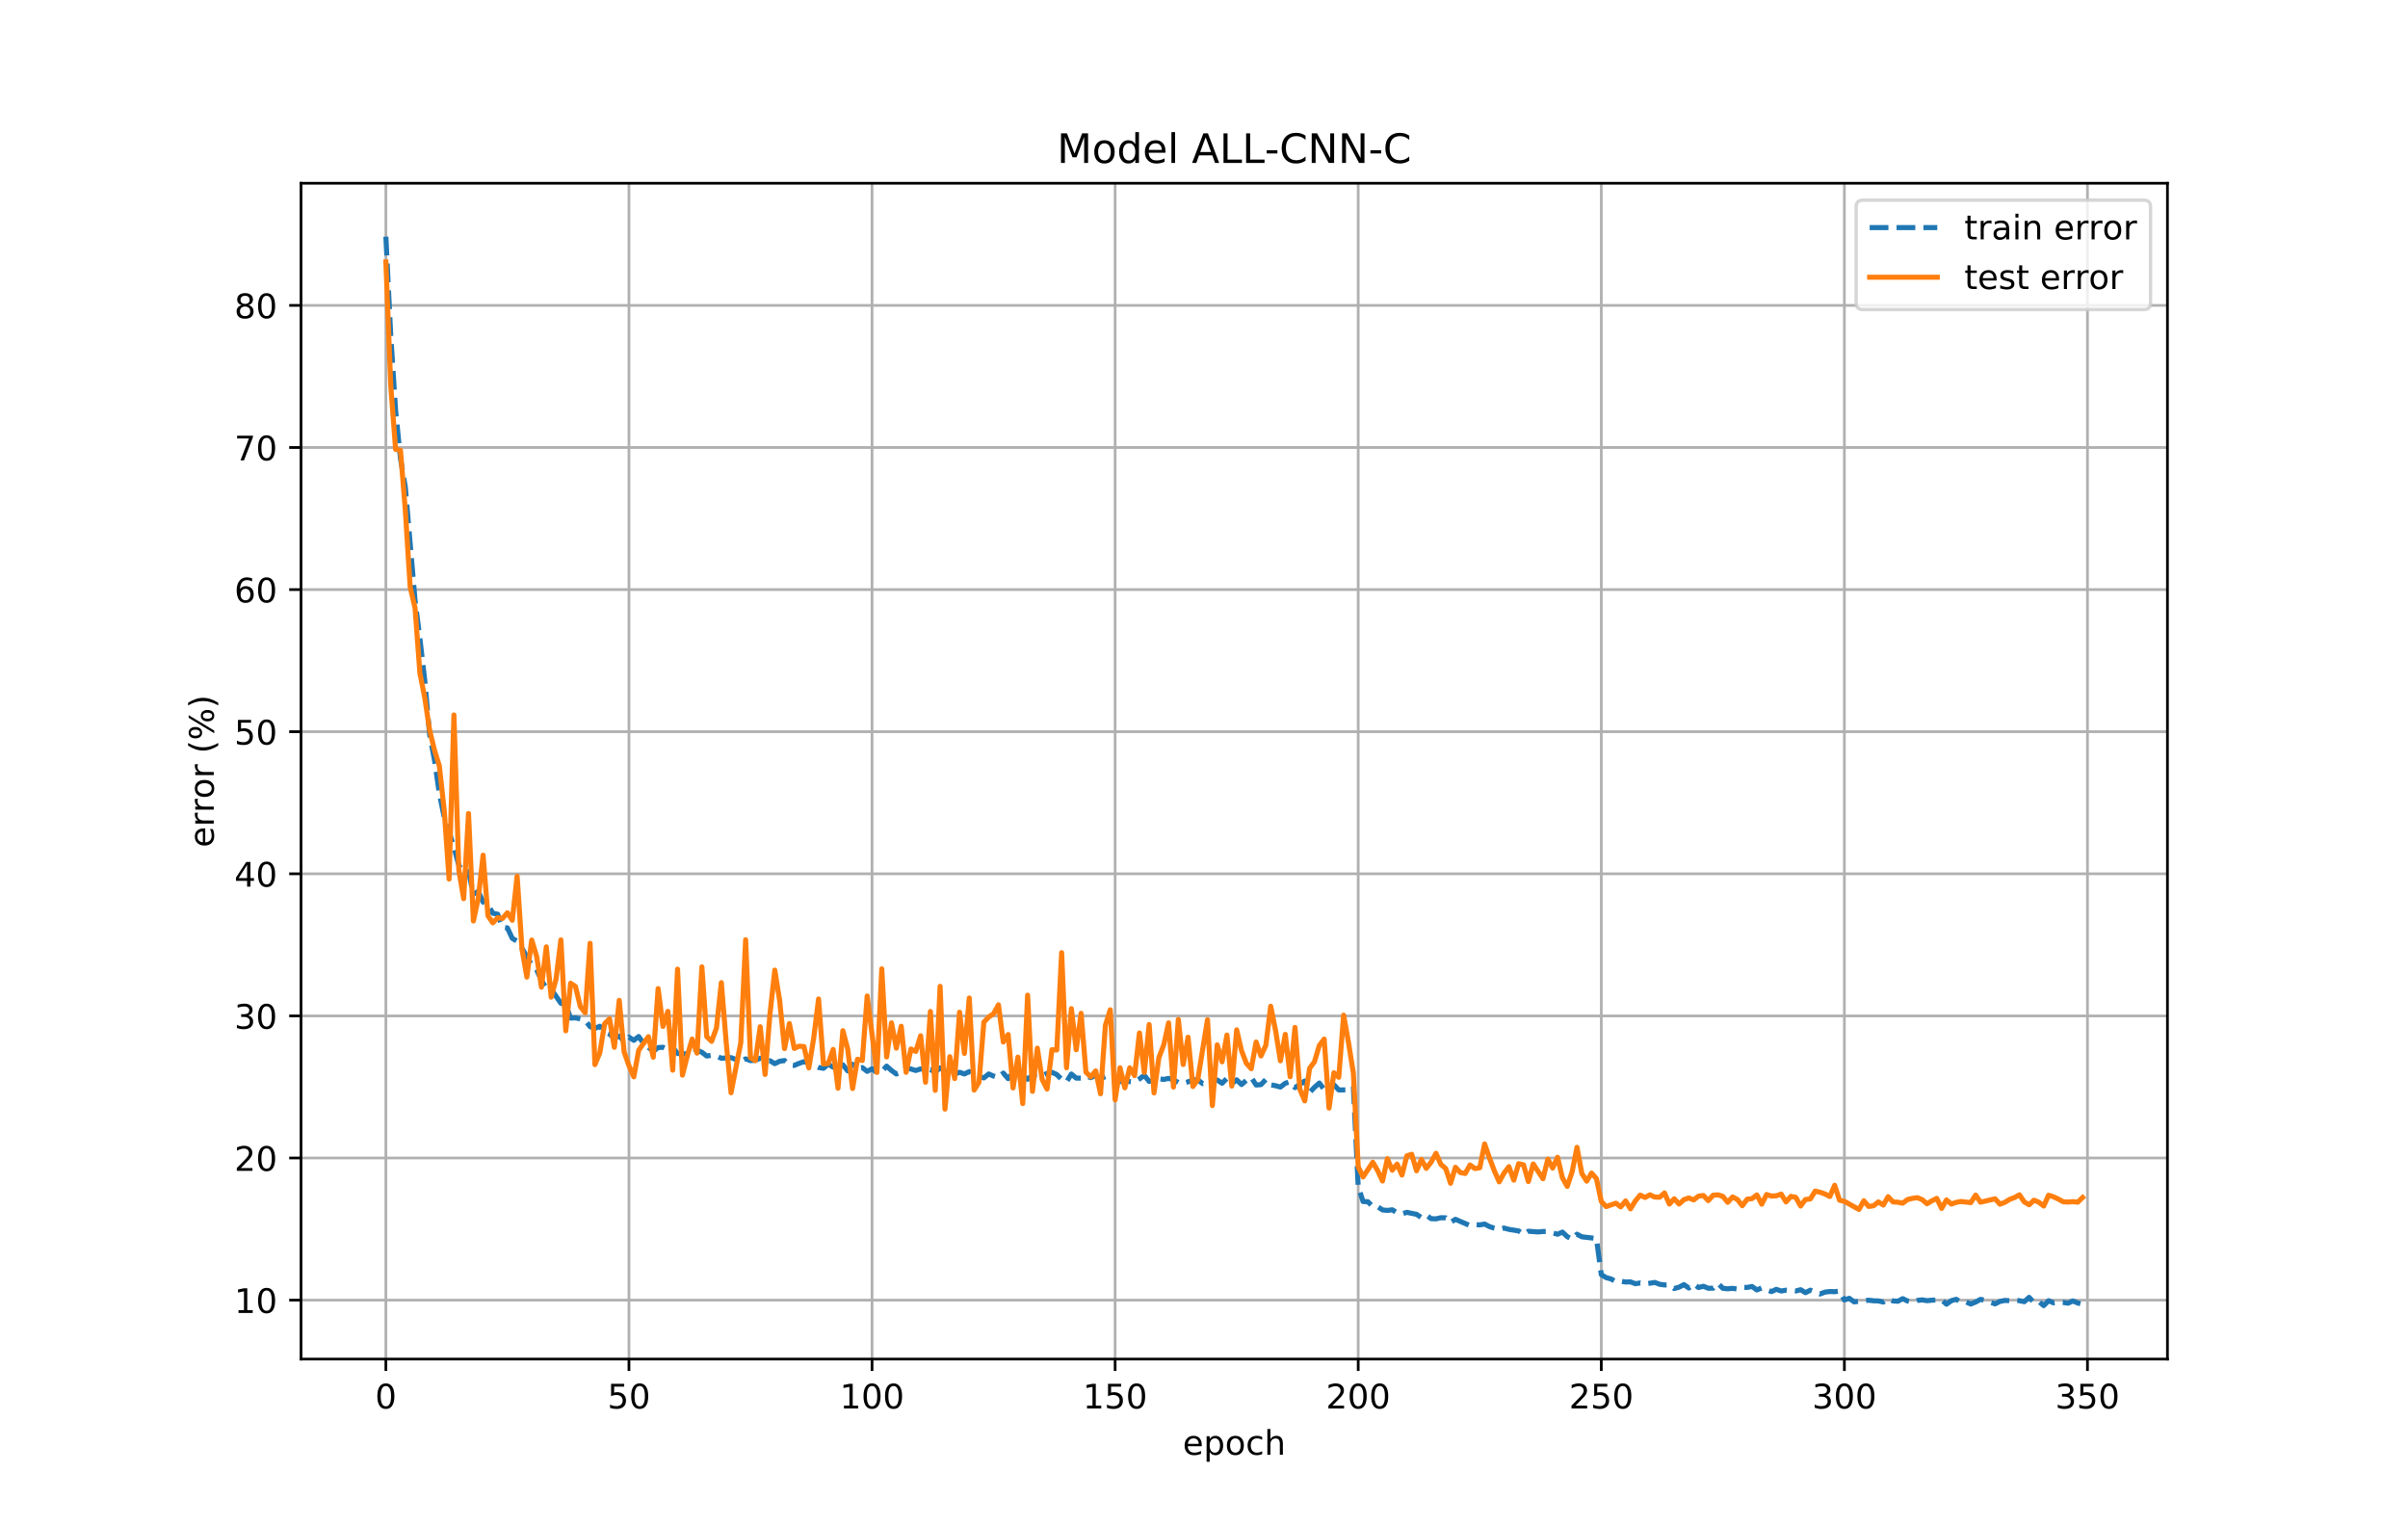 <?xml version="1.0" encoding="utf-8" standalone="no"?>
<!DOCTYPE svg PUBLIC "-//W3C//DTD SVG 1.1//EN"
  "http://www.w3.org/Graphics/SVG/1.1/DTD/svg11.dtd">
<!-- Created with matplotlib (http://matplotlib.org/) -->
<svg height="451pt" version="1.1" viewBox="0 0 712 451" width="712pt" xmlns="http://www.w3.org/2000/svg" xmlns:xlink="http://www.w3.org/1999/xlink">
 <defs>
  <style type="text/css">
*{stroke-linecap:butt;stroke-linejoin:round;}
  </style>
 </defs>
 <g id="figure_1">
  <g id="patch_1">
   <path d="M 0 451.44 
L 712.08 451.44 
L 712.08 0 
L 0 0 
z
" style="fill:#ffffff;"/>
  </g>
  <g id="axes_1">
   <g id="patch_2">
    <path d="M 89.01 401.782 
L 640.872 401.782 
L 640.872 54.173 
L 89.01 54.173 
z
" style="fill:#ffffff;"/>
   </g>
   <g id="matplotlib.axis_1">
    <g id="xtick_1">
     <g id="line2d_1">
      <path clip-path="url(#p01d6367920)" d="M 114.095 401.782 
L 114.095 54.173 
" style="fill:none;stroke:#b0b0b0;stroke-linecap:square;stroke-width:0.8;"/>
     </g>
     <g id="line2d_2">
      <defs>
       <path d="M 0 0 
L 0 3.5 
" id="m7ecb00df71" style="stroke:#000000;stroke-width:0.8;"/>
      </defs>
      <g>
       <use style="stroke:#000000;stroke-width:0.8;" x="114.095" xlink:href="#m7ecb00df71" y="401.782"/>
      </g>
     </g>
     <g id="text_1">
      <!-- 0 -->
      <defs>
       <path d="M 31.781 66.406 
Q 24.172 66.406 20.328 58.906 
Q 16.5 51.422 16.5 36.375 
Q 16.5 21.391 20.328 13.891 
Q 24.172 6.391 31.781 6.391 
Q 39.453 6.391 43.281 13.891 
Q 47.125 21.391 47.125 36.375 
Q 47.125 51.422 43.281 58.906 
Q 39.453 66.406 31.781 66.406 
z
M 31.781 74.219 
Q 44.047 74.219 50.516 64.516 
Q 56.984 54.828 56.984 36.375 
Q 56.984 17.969 50.516 8.266 
Q 44.047 -1.422 31.781 -1.422 
Q 19.531 -1.422 13.062 8.266 
Q 6.594 17.969 6.594 36.375 
Q 6.594 54.828 13.062 64.516 
Q 19.531 74.219 31.781 74.219 
z
" id="DejaVuSans-30"/>
      </defs>
      <g transform="translate(110.913 416.38)scale(0.1 -0.1)">
       <use xlink:href="#DejaVuSans-30"/>
      </g>
     </g>
    </g>
    <g id="xtick_2">
     <g id="line2d_3">
      <path clip-path="url(#p01d6367920)" d="M 185.97 401.782 
L 185.97 54.173 
" style="fill:none;stroke:#b0b0b0;stroke-linecap:square;stroke-width:0.8;"/>
     </g>
     <g id="line2d_4">
      <g>
       <use style="stroke:#000000;stroke-width:0.8;" x="185.97" xlink:href="#m7ecb00df71" y="401.782"/>
      </g>
     </g>
     <g id="text_2">
      <!-- 50 -->
      <defs>
       <path d="M 10.797 72.906 
L 49.516 72.906 
L 49.516 64.594 
L 19.828 64.594 
L 19.828 46.734 
Q 21.969 47.469 24.109 47.828 
Q 26.266 48.188 28.422 48.188 
Q 40.625 48.188 47.75 41.5 
Q 54.891 34.812 54.891 23.391 
Q 54.891 11.625 47.562 5.094 
Q 40.234 -1.422 26.906 -1.422 
Q 22.312 -1.422 17.547 -0.641 
Q 12.797 0.141 7.719 1.703 
L 7.719 11.625 
Q 12.109 9.234 16.797 8.062 
Q 21.484 6.891 26.703 6.891 
Q 35.156 6.891 40.078 11.328 
Q 45.016 15.766 45.016 23.391 
Q 45.016 31 40.078 35.438 
Q 35.156 39.891 26.703 39.891 
Q 22.75 39.891 18.812 39.016 
Q 14.891 38.141 10.797 36.281 
z
" id="DejaVuSans-35"/>
      </defs>
      <g transform="translate(179.608 416.38)scale(0.1 -0.1)">
       <use xlink:href="#DejaVuSans-35"/>
       <use x="63.623" xlink:href="#DejaVuSans-30"/>
      </g>
     </g>
    </g>
    <g id="xtick_3">
     <g id="line2d_5">
      <path clip-path="url(#p01d6367920)" d="M 257.846 401.782 
L 257.846 54.173 
" style="fill:none;stroke:#b0b0b0;stroke-linecap:square;stroke-width:0.8;"/>
     </g>
     <g id="line2d_6">
      <g>
       <use style="stroke:#000000;stroke-width:0.8;" x="257.846" xlink:href="#m7ecb00df71" y="401.782"/>
      </g>
     </g>
     <g id="text_3">
      <!-- 100 -->
      <defs>
       <path d="M 12.406 8.297 
L 28.516 8.297 
L 28.516 63.922 
L 10.984 60.406 
L 10.984 69.391 
L 28.422 72.906 
L 38.281 72.906 
L 38.281 8.297 
L 54.391 8.297 
L 54.391 0 
L 12.406 0 
z
" id="DejaVuSans-31"/>
      </defs>
      <g transform="translate(248.302 416.38)scale(0.1 -0.1)">
       <use xlink:href="#DejaVuSans-31"/>
       <use x="63.623" xlink:href="#DejaVuSans-30"/>
       <use x="127.246" xlink:href="#DejaVuSans-30"/>
      </g>
     </g>
    </g>
    <g id="xtick_4">
     <g id="line2d_7">
      <path clip-path="url(#p01d6367920)" d="M 329.722 401.782 
L 329.722 54.173 
" style="fill:none;stroke:#b0b0b0;stroke-linecap:square;stroke-width:0.8;"/>
     </g>
     <g id="line2d_8">
      <g>
       <use style="stroke:#000000;stroke-width:0.8;" x="329.722" xlink:href="#m7ecb00df71" y="401.782"/>
      </g>
     </g>
     <g id="text_4">
      <!-- 150 -->
      <g transform="translate(320.178 416.38)scale(0.1 -0.1)">
       <use xlink:href="#DejaVuSans-31"/>
       <use x="63.623" xlink:href="#DejaVuSans-35"/>
       <use x="127.246" xlink:href="#DejaVuSans-30"/>
      </g>
     </g>
    </g>
    <g id="xtick_5">
     <g id="line2d_9">
      <path clip-path="url(#p01d6367920)" d="M 401.598 401.782 
L 401.598 54.173 
" style="fill:none;stroke:#b0b0b0;stroke-linecap:square;stroke-width:0.8;"/>
     </g>
     <g id="line2d_10">
      <g>
       <use style="stroke:#000000;stroke-width:0.8;" x="401.598" xlink:href="#m7ecb00df71" y="401.782"/>
      </g>
     </g>
     <g id="text_5">
      <!-- 200 -->
      <defs>
       <path d="M 19.188 8.297 
L 53.609 8.297 
L 53.609 0 
L 7.328 0 
L 7.328 8.297 
Q 12.938 14.109 22.625 23.891 
Q 32.328 33.688 34.812 36.531 
Q 39.547 41.844 41.422 45.531 
Q 43.312 49.219 43.312 52.781 
Q 43.312 58.594 39.234 62.25 
Q 35.156 65.922 28.609 65.922 
Q 23.969 65.922 18.812 64.312 
Q 13.672 62.703 7.812 59.422 
L 7.812 69.391 
Q 13.766 71.781 18.938 73 
Q 24.125 74.219 28.422 74.219 
Q 39.75 74.219 46.484 68.547 
Q 53.219 62.891 53.219 53.422 
Q 53.219 48.922 51.531 44.891 
Q 49.859 40.875 45.406 35.406 
Q 44.188 33.984 37.641 27.219 
Q 31.109 20.453 19.188 8.297 
z
" id="DejaVuSans-32"/>
      </defs>
      <g transform="translate(392.054 416.38)scale(0.1 -0.1)">
       <use xlink:href="#DejaVuSans-32"/>
       <use x="63.623" xlink:href="#DejaVuSans-30"/>
       <use x="127.246" xlink:href="#DejaVuSans-30"/>
      </g>
     </g>
    </g>
    <g id="xtick_6">
     <g id="line2d_11">
      <path clip-path="url(#p01d6367920)" d="M 473.473 401.782 
L 473.473 54.173 
" style="fill:none;stroke:#b0b0b0;stroke-linecap:square;stroke-width:0.8;"/>
     </g>
     <g id="line2d_12">
      <g>
       <use style="stroke:#000000;stroke-width:0.8;" x="473.473" xlink:href="#m7ecb00df71" y="401.782"/>
      </g>
     </g>
     <g id="text_6">
      <!-- 250 -->
      <g transform="translate(463.93 416.38)scale(0.1 -0.1)">
       <use xlink:href="#DejaVuSans-32"/>
       <use x="63.623" xlink:href="#DejaVuSans-35"/>
       <use x="127.246" xlink:href="#DejaVuSans-30"/>
      </g>
     </g>
    </g>
    <g id="xtick_7">
     <g id="line2d_13">
      <path clip-path="url(#p01d6367920)" d="M 545.349 401.782 
L 545.349 54.173 
" style="fill:none;stroke:#b0b0b0;stroke-linecap:square;stroke-width:0.8;"/>
     </g>
     <g id="line2d_14">
      <g>
       <use style="stroke:#000000;stroke-width:0.8;" x="545.349" xlink:href="#m7ecb00df71" y="401.782"/>
      </g>
     </g>
     <g id="text_7">
      <!-- 300 -->
      <defs>
       <path d="M 40.578 39.312 
Q 47.656 37.797 51.625 33 
Q 55.609 28.219 55.609 21.188 
Q 55.609 10.406 48.188 4.484 
Q 40.766 -1.422 27.094 -1.422 
Q 22.516 -1.422 17.656 -0.516 
Q 12.797 0.391 7.625 2.203 
L 7.625 11.719 
Q 11.719 9.328 16.594 8.109 
Q 21.484 6.891 26.812 6.891 
Q 36.078 6.891 40.938 10.547 
Q 45.797 14.203 45.797 21.188 
Q 45.797 27.641 41.281 31.266 
Q 36.766 34.906 28.719 34.906 
L 20.219 34.906 
L 20.219 43.016 
L 29.109 43.016 
Q 36.375 43.016 40.234 45.922 
Q 44.094 48.828 44.094 54.297 
Q 44.094 59.906 40.109 62.906 
Q 36.141 65.922 28.719 65.922 
Q 24.656 65.922 20.016 65.031 
Q 15.375 64.156 9.812 62.312 
L 9.812 71.094 
Q 15.438 72.656 20.344 73.438 
Q 25.25 74.219 29.594 74.219 
Q 40.828 74.219 47.359 69.109 
Q 53.906 64.016 53.906 55.328 
Q 53.906 49.266 50.438 45.094 
Q 46.969 40.922 40.578 39.312 
z
" id="DejaVuSans-33"/>
      </defs>
      <g transform="translate(535.805 416.38)scale(0.1 -0.1)">
       <use xlink:href="#DejaVuSans-33"/>
       <use x="63.623" xlink:href="#DejaVuSans-30"/>
       <use x="127.246" xlink:href="#DejaVuSans-30"/>
      </g>
     </g>
    </g>
    <g id="xtick_8">
     <g id="line2d_15">
      <path clip-path="url(#p01d6367920)" d="M 617.225 401.782 
L 617.225 54.173 
" style="fill:none;stroke:#b0b0b0;stroke-linecap:square;stroke-width:0.8;"/>
     </g>
     <g id="line2d_16">
      <g>
       <use style="stroke:#000000;stroke-width:0.8;" x="617.225" xlink:href="#m7ecb00df71" y="401.782"/>
      </g>
     </g>
     <g id="text_8">
      <!-- 350 -->
      <g transform="translate(607.681 416.38)scale(0.1 -0.1)">
       <use xlink:href="#DejaVuSans-33"/>
       <use x="63.623" xlink:href="#DejaVuSans-35"/>
       <use x="127.246" xlink:href="#DejaVuSans-30"/>
      </g>
     </g>
    </g>
    <g id="text_9">
     <!-- epoch -->
     <defs>
      <path d="M 56.203 29.594 
L 56.203 25.203 
L 14.891 25.203 
Q 15.484 15.922 20.484 11.062 
Q 25.484 6.203 34.422 6.203 
Q 39.594 6.203 44.453 7.469 
Q 49.312 8.734 54.109 11.281 
L 54.109 2.781 
Q 49.266 0.734 44.188 -0.344 
Q 39.109 -1.422 33.891 -1.422 
Q 20.797 -1.422 13.156 6.188 
Q 5.516 13.812 5.516 26.812 
Q 5.516 40.234 12.766 48.109 
Q 20.016 56 32.328 56 
Q 43.359 56 49.781 48.891 
Q 56.203 41.797 56.203 29.594 
z
M 47.219 32.234 
Q 47.125 39.594 43.094 43.984 
Q 39.062 48.391 32.422 48.391 
Q 24.906 48.391 20.391 44.141 
Q 15.875 39.891 15.188 32.172 
z
" id="DejaVuSans-65"/>
      <path d="M 18.109 8.203 
L 18.109 -20.797 
L 9.078 -20.797 
L 9.078 54.688 
L 18.109 54.688 
L 18.109 46.391 
Q 20.953 51.266 25.266 53.625 
Q 29.594 56 35.594 56 
Q 45.562 56 51.781 48.094 
Q 58.016 40.188 58.016 27.297 
Q 58.016 14.406 51.781 6.484 
Q 45.562 -1.422 35.594 -1.422 
Q 29.594 -1.422 25.266 0.953 
Q 20.953 3.328 18.109 8.203 
z
M 48.688 27.297 
Q 48.688 37.203 44.609 42.844 
Q 40.531 48.484 33.406 48.484 
Q 26.266 48.484 22.188 42.844 
Q 18.109 37.203 18.109 27.297 
Q 18.109 17.391 22.188 11.75 
Q 26.266 6.109 33.406 6.109 
Q 40.531 6.109 44.609 11.75 
Q 48.688 17.391 48.688 27.297 
z
" id="DejaVuSans-70"/>
      <path d="M 30.609 48.391 
Q 23.391 48.391 19.188 42.75 
Q 14.984 37.109 14.984 27.297 
Q 14.984 17.484 19.156 11.844 
Q 23.344 6.203 30.609 6.203 
Q 37.797 6.203 41.984 11.859 
Q 46.188 17.531 46.188 27.297 
Q 46.188 37.016 41.984 42.703 
Q 37.797 48.391 30.609 48.391 
z
M 30.609 56 
Q 42.328 56 49.016 48.375 
Q 55.719 40.766 55.719 27.297 
Q 55.719 13.875 49.016 6.219 
Q 42.328 -1.422 30.609 -1.422 
Q 18.844 -1.422 12.172 6.219 
Q 5.516 13.875 5.516 27.297 
Q 5.516 40.766 12.172 48.375 
Q 18.844 56 30.609 56 
z
" id="DejaVuSans-6f"/>
      <path d="M 48.781 52.594 
L 48.781 44.188 
Q 44.969 46.297 41.141 47.344 
Q 37.312 48.391 33.406 48.391 
Q 24.656 48.391 19.812 42.844 
Q 14.984 37.312 14.984 27.297 
Q 14.984 17.281 19.812 11.734 
Q 24.656 6.203 33.406 6.203 
Q 37.312 6.203 41.141 7.25 
Q 44.969 8.297 48.781 10.406 
L 48.781 2.094 
Q 45.016 0.344 40.984 -0.531 
Q 36.969 -1.422 32.422 -1.422 
Q 20.062 -1.422 12.781 6.344 
Q 5.516 14.109 5.516 27.297 
Q 5.516 40.672 12.859 48.328 
Q 20.219 56 33.016 56 
Q 37.156 56 41.109 55.141 
Q 45.062 54.297 48.781 52.594 
z
" id="DejaVuSans-63"/>
      <path d="M 54.891 33.016 
L 54.891 0 
L 45.906 0 
L 45.906 32.719 
Q 45.906 40.484 42.875 44.328 
Q 39.844 48.188 33.797 48.188 
Q 26.516 48.188 22.312 43.547 
Q 18.109 38.922 18.109 30.906 
L 18.109 0 
L 9.078 0 
L 9.078 75.984 
L 18.109 75.984 
L 18.109 46.188 
Q 21.344 51.125 25.703 53.562 
Q 30.078 56 35.797 56 
Q 45.219 56 50.047 50.172 
Q 54.891 44.344 54.891 33.016 
z
" id="DejaVuSans-68"/>
     </defs>
     <g transform="translate(349.713 430.058)scale(0.1 -0.1)">
      <use xlink:href="#DejaVuSans-65"/>
      <use x="61.523" xlink:href="#DejaVuSans-70"/>
      <use x="125" xlink:href="#DejaVuSans-6f"/>
      <use x="186.182" xlink:href="#DejaVuSans-63"/>
      <use x="241.162" xlink:href="#DejaVuSans-68"/>
     </g>
    </g>
   </g>
   <g id="matplotlib.axis_2">
    <g id="ytick_1">
     <g id="line2d_17">
      <path clip-path="url(#p01d6367920)" d="M 89.01 384.343 
L 640.872 384.343 
" style="fill:none;stroke:#b0b0b0;stroke-linecap:square;stroke-width:0.8;"/>
     </g>
     <g id="line2d_18">
      <defs>
       <path d="M 0 0 
L -3.5 0 
" id="m8a007de05a" style="stroke:#000000;stroke-width:0.8;"/>
      </defs>
      <g>
       <use style="stroke:#000000;stroke-width:0.8;" x="89.01" xlink:href="#m8a007de05a" y="384.343"/>
      </g>
     </g>
     <g id="text_10">
      <!-- 10 -->
      <g transform="translate(69.285 388.142)scale(0.1 -0.1)">
       <use xlink:href="#DejaVuSans-31"/>
       <use x="63.623" xlink:href="#DejaVuSans-30"/>
      </g>
     </g>
    </g>
    <g id="ytick_2">
     <g id="line2d_19">
      <path clip-path="url(#p01d6367920)" d="M 89.01 342.334 
L 640.872 342.334 
" style="fill:none;stroke:#b0b0b0;stroke-linecap:square;stroke-width:0.8;"/>
     </g>
     <g id="line2d_20">
      <g>
       <use style="stroke:#000000;stroke-width:0.8;" x="89.01" xlink:href="#m8a007de05a" y="342.334"/>
      </g>
     </g>
     <g id="text_11">
      <!-- 20 -->
      <g transform="translate(69.285 346.133)scale(0.1 -0.1)">
       <use xlink:href="#DejaVuSans-32"/>
       <use x="63.623" xlink:href="#DejaVuSans-30"/>
      </g>
     </g>
    </g>
    <g id="ytick_3">
     <g id="line2d_21">
      <path clip-path="url(#p01d6367920)" d="M 89.01 300.325 
L 640.872 300.325 
" style="fill:none;stroke:#b0b0b0;stroke-linecap:square;stroke-width:0.8;"/>
     </g>
     <g id="line2d_22">
      <g>
       <use style="stroke:#000000;stroke-width:0.8;" x="89.01" xlink:href="#m8a007de05a" y="300.325"/>
      </g>
     </g>
     <g id="text_12">
      <!-- 30 -->
      <g transform="translate(69.285 304.124)scale(0.1 -0.1)">
       <use xlink:href="#DejaVuSans-33"/>
       <use x="63.623" xlink:href="#DejaVuSans-30"/>
      </g>
     </g>
    </g>
    <g id="ytick_4">
     <g id="line2d_23">
      <path clip-path="url(#p01d6367920)" d="M 89.01 258.316 
L 640.872 258.316 
" style="fill:none;stroke:#b0b0b0;stroke-linecap:square;stroke-width:0.8;"/>
     </g>
     <g id="line2d_24">
      <g>
       <use style="stroke:#000000;stroke-width:0.8;" x="89.01" xlink:href="#m8a007de05a" y="258.316"/>
      </g>
     </g>
     <g id="text_13">
      <!-- 40 -->
      <defs>
       <path d="M 37.797 64.312 
L 12.891 25.391 
L 37.797 25.391 
z
M 35.203 72.906 
L 47.609 72.906 
L 47.609 25.391 
L 58.016 25.391 
L 58.016 17.188 
L 47.609 17.188 
L 47.609 0 
L 37.797 0 
L 37.797 17.188 
L 4.891 17.188 
L 4.891 26.703 
z
" id="DejaVuSans-34"/>
      </defs>
      <g transform="translate(69.285 262.115)scale(0.1 -0.1)">
       <use xlink:href="#DejaVuSans-34"/>
       <use x="63.623" xlink:href="#DejaVuSans-30"/>
      </g>
     </g>
    </g>
    <g id="ytick_5">
     <g id="line2d_25">
      <path clip-path="url(#p01d6367920)" d="M 89.01 216.307 
L 640.872 216.307 
" style="fill:none;stroke:#b0b0b0;stroke-linecap:square;stroke-width:0.8;"/>
     </g>
     <g id="line2d_26">
      <g>
       <use style="stroke:#000000;stroke-width:0.8;" x="89.01" xlink:href="#m8a007de05a" y="216.307"/>
      </g>
     </g>
     <g id="text_14">
      <!-- 50 -->
      <g transform="translate(69.285 220.106)scale(0.1 -0.1)">
       <use xlink:href="#DejaVuSans-35"/>
       <use x="63.623" xlink:href="#DejaVuSans-30"/>
      </g>
     </g>
    </g>
    <g id="ytick_6">
     <g id="line2d_27">
      <path clip-path="url(#p01d6367920)" d="M 89.01 174.298 
L 640.872 174.298 
" style="fill:none;stroke:#b0b0b0;stroke-linecap:square;stroke-width:0.8;"/>
     </g>
     <g id="line2d_28">
      <g>
       <use style="stroke:#000000;stroke-width:0.8;" x="89.01" xlink:href="#m8a007de05a" y="174.298"/>
      </g>
     </g>
     <g id="text_15">
      <!-- 60 -->
      <defs>
       <path d="M 33.016 40.375 
Q 26.375 40.375 22.484 35.828 
Q 18.609 31.297 18.609 23.391 
Q 18.609 15.531 22.484 10.953 
Q 26.375 6.391 33.016 6.391 
Q 39.656 6.391 43.531 10.953 
Q 47.406 15.531 47.406 23.391 
Q 47.406 31.297 43.531 35.828 
Q 39.656 40.375 33.016 40.375 
z
M 52.594 71.297 
L 52.594 62.312 
Q 48.875 64.062 45.094 64.984 
Q 41.312 65.922 37.594 65.922 
Q 27.828 65.922 22.672 59.328 
Q 17.531 52.734 16.797 39.406 
Q 19.672 43.656 24.016 45.922 
Q 28.375 48.188 33.594 48.188 
Q 44.578 48.188 50.953 41.516 
Q 57.328 34.859 57.328 23.391 
Q 57.328 12.156 50.688 5.359 
Q 44.047 -1.422 33.016 -1.422 
Q 20.359 -1.422 13.672 8.266 
Q 6.984 17.969 6.984 36.375 
Q 6.984 53.656 15.188 63.938 
Q 23.391 74.219 37.203 74.219 
Q 40.922 74.219 44.703 73.484 
Q 48.484 72.75 52.594 71.297 
z
" id="DejaVuSans-36"/>
      </defs>
      <g transform="translate(69.285 178.097)scale(0.1 -0.1)">
       <use xlink:href="#DejaVuSans-36"/>
       <use x="63.623" xlink:href="#DejaVuSans-30"/>
      </g>
     </g>
    </g>
    <g id="ytick_7">
     <g id="line2d_29">
      <path clip-path="url(#p01d6367920)" d="M 89.01 132.289 
L 640.872 132.289 
" style="fill:none;stroke:#b0b0b0;stroke-linecap:square;stroke-width:0.8;"/>
     </g>
     <g id="line2d_30">
      <g>
       <use style="stroke:#000000;stroke-width:0.8;" x="89.01" xlink:href="#m8a007de05a" y="132.289"/>
      </g>
     </g>
     <g id="text_16">
      <!-- 70 -->
      <defs>
       <path d="M 8.203 72.906 
L 55.078 72.906 
L 55.078 68.703 
L 28.609 0 
L 18.312 0 
L 43.219 64.594 
L 8.203 64.594 
z
" id="DejaVuSans-37"/>
      </defs>
      <g transform="translate(69.285 136.088)scale(0.1 -0.1)">
       <use xlink:href="#DejaVuSans-37"/>
       <use x="63.623" xlink:href="#DejaVuSans-30"/>
      </g>
     </g>
    </g>
    <g id="ytick_8">
     <g id="line2d_31">
      <path clip-path="url(#p01d6367920)" d="M 89.01 90.28 
L 640.872 90.28 
" style="fill:none;stroke:#b0b0b0;stroke-linecap:square;stroke-width:0.8;"/>
     </g>
     <g id="line2d_32">
      <g>
       <use style="stroke:#000000;stroke-width:0.8;" x="89.01" xlink:href="#m8a007de05a" y="90.28"/>
      </g>
     </g>
     <g id="text_17">
      <!-- 80 -->
      <defs>
       <path d="M 31.781 34.625 
Q 24.75 34.625 20.719 30.859 
Q 16.703 27.094 16.703 20.516 
Q 16.703 13.922 20.719 10.156 
Q 24.75 6.391 31.781 6.391 
Q 38.812 6.391 42.859 10.172 
Q 46.922 13.969 46.922 20.516 
Q 46.922 27.094 42.891 30.859 
Q 38.875 34.625 31.781 34.625 
z
M 21.922 38.812 
Q 15.578 40.375 12.031 44.719 
Q 8.5 49.078 8.5 55.328 
Q 8.5 64.062 14.719 69.141 
Q 20.953 74.219 31.781 74.219 
Q 42.672 74.219 48.875 69.141 
Q 55.078 64.062 55.078 55.328 
Q 55.078 49.078 51.531 44.719 
Q 48 40.375 41.703 38.812 
Q 48.828 37.156 52.797 32.312 
Q 56.781 27.484 56.781 20.516 
Q 56.781 9.906 50.312 4.234 
Q 43.844 -1.422 31.781 -1.422 
Q 19.734 -1.422 13.25 4.234 
Q 6.781 9.906 6.781 20.516 
Q 6.781 27.484 10.781 32.312 
Q 14.797 37.156 21.922 38.812 
z
M 18.312 54.391 
Q 18.312 48.734 21.844 45.562 
Q 25.391 42.391 31.781 42.391 
Q 38.141 42.391 41.719 45.562 
Q 45.312 48.734 45.312 54.391 
Q 45.312 60.062 41.719 63.234 
Q 38.141 66.406 31.781 66.406 
Q 25.391 66.406 21.844 63.234 
Q 18.312 60.062 18.312 54.391 
z
" id="DejaVuSans-38"/>
      </defs>
      <g transform="translate(69.285 94.08)scale(0.1 -0.1)">
       <use xlink:href="#DejaVuSans-38"/>
       <use x="63.623" xlink:href="#DejaVuSans-30"/>
      </g>
     </g>
    </g>
    <g id="text_18">
     <!-- error (%) -->
     <defs>
      <path d="M 41.109 46.297 
Q 39.594 47.172 37.812 47.578 
Q 36.031 48 33.891 48 
Q 26.266 48 22.188 43.047 
Q 18.109 38.094 18.109 28.812 
L 18.109 0 
L 9.078 0 
L 9.078 54.688 
L 18.109 54.688 
L 18.109 46.188 
Q 20.953 51.172 25.484 53.578 
Q 30.031 56 36.531 56 
Q 37.453 56 38.578 55.875 
Q 39.703 55.766 41.062 55.516 
z
" id="DejaVuSans-72"/>
      <path id="DejaVuSans-20"/>
      <path d="M 31 75.875 
Q 24.469 64.656 21.281 53.656 
Q 18.109 42.672 18.109 31.391 
Q 18.109 20.125 21.312 9.062 
Q 24.516 -2 31 -13.188 
L 23.188 -13.188 
Q 15.875 -1.703 12.234 9.375 
Q 8.594 20.453 8.594 31.391 
Q 8.594 42.281 12.203 53.312 
Q 15.828 64.359 23.188 75.875 
z
" id="DejaVuSans-28"/>
      <path d="M 72.703 32.078 
Q 68.453 32.078 66.031 28.469 
Q 63.625 24.859 63.625 18.406 
Q 63.625 12.062 66.031 8.422 
Q 68.453 4.781 72.703 4.781 
Q 76.859 4.781 79.266 8.422 
Q 81.688 12.062 81.688 18.406 
Q 81.688 24.812 79.266 28.438 
Q 76.859 32.078 72.703 32.078 
z
M 72.703 38.281 
Q 80.422 38.281 84.953 32.906 
Q 89.5 27.547 89.5 18.406 
Q 89.5 9.281 84.938 3.922 
Q 80.375 -1.422 72.703 -1.422 
Q 64.891 -1.422 60.344 3.922 
Q 55.812 9.281 55.812 18.406 
Q 55.812 27.594 60.375 32.938 
Q 64.938 38.281 72.703 38.281 
z
M 22.312 68.016 
Q 18.109 68.016 15.688 64.375 
Q 13.281 60.75 13.281 54.391 
Q 13.281 47.953 15.672 44.328 
Q 18.062 40.719 22.312 40.719 
Q 26.562 40.719 28.969 44.328 
Q 31.391 47.953 31.391 54.391 
Q 31.391 60.688 28.953 64.344 
Q 26.516 68.016 22.312 68.016 
z
M 66.406 74.219 
L 74.219 74.219 
L 28.609 -1.422 
L 20.797 -1.422 
z
M 22.312 74.219 
Q 30.031 74.219 34.609 68.875 
Q 39.203 63.531 39.203 54.391 
Q 39.203 45.172 34.641 39.844 
Q 30.078 34.516 22.312 34.516 
Q 14.547 34.516 10.031 39.859 
Q 5.516 45.219 5.516 54.391 
Q 5.516 63.484 10.047 68.844 
Q 14.594 74.219 22.312 74.219 
z
" id="DejaVuSans-25"/>
      <path d="M 8.016 75.875 
L 15.828 75.875 
Q 23.141 64.359 26.781 53.312 
Q 30.422 42.281 30.422 31.391 
Q 30.422 20.453 26.781 9.375 
Q 23.141 -1.703 15.828 -13.188 
L 8.016 -13.188 
Q 14.5 -2 17.703 9.062 
Q 20.906 20.125 20.906 31.391 
Q 20.906 42.672 17.703 53.656 
Q 14.5 64.656 8.016 75.875 
z
" id="DejaVuSans-29"/>
     </defs>
     <g transform="translate(63.205 250.519)rotate(-90)scale(0.1 -0.1)">
      <use xlink:href="#DejaVuSans-65"/>
      <use x="61.523" xlink:href="#DejaVuSans-72"/>
      <use x="102.621" xlink:href="#DejaVuSans-72"/>
      <use x="143.703" xlink:href="#DejaVuSans-6f"/>
      <use x="204.885" xlink:href="#DejaVuSans-72"/>
      <use x="245.998" xlink:href="#DejaVuSans-20"/>
      <use x="277.785" xlink:href="#DejaVuSans-28"/>
      <use x="316.799" xlink:href="#DejaVuSans-25"/>
      <use x="411.818" xlink:href="#DejaVuSans-29"/>
     </g>
    </g>
   </g>
   <g id="line2d_33">
    <path clip-path="url(#p01d6367920)" d="M 114.095 69.973 
L 115.532 99.127 
L 116.97 121.35 
L 118.407 135.516 
L 119.845 144.035 
L 122.72 177.466 
L 124.157 188.825 
L 125.595 201.133 
L 127.032 217.181 
L 128.47 224.684 
L 129.907 234.598 
L 131.345 241.571 
L 132.782 245.814 
L 134.22 250.536 
L 135.657 255.762 
L 137.095 258.056 
L 138.532 257.661 
L 139.97 264.424 
L 141.407 263.492 
L 142.845 266.676 
L 144.282 267.466 
L 145.72 269.978 
L 147.157 270.263 
L 148.595 274.137 
L 150.033 274.321 
L 151.47 277.405 
L 152.908 278.237 
L 154.345 280.371 
L 157.22 285.227 
L 158.658 286.664 
L 160.095 289.798 
L 161.533 292.15 
L 162.97 292.427 
L 165.845 296.586 
L 167.283 297.006 
L 168.72 300.972 
L 170.158 300.905 
L 171.595 301.199 
L 173.033 301.652 
L 174.47 303.509 
L 175.908 304.03 
L 177.345 303.383 
L 178.783 305.181 
L 180.22 305.702 
L 181.658 306.92 
L 183.095 306.273 
L 184.533 307.878 
L 185.97 306.601 
L 187.408 307.551 
L 188.845 306.416 
L 190.283 308.475 
L 193.158 310.777 
L 194.595 309.685 
L 196.033 309.601 
L 197.471 310.247 
L 198.908 309.643 
L 200.346 311.432 
L 201.783 311.609 
L 203.221 311.457 
L 204.658 311.844 
L 206.096 310.449 
L 207.533 311.079 
L 208.971 312.18 
L 210.408 311.97 
L 211.846 312.188 
L 213.283 312.844 
L 216.158 312.659 
L 219.033 313.768 
L 220.471 313.028 
L 221.908 313.549 
L 223.346 313.432 
L 224.783 312.835 
L 226.221 313.734 
L 227.658 313.575 
L 229.096 314.448 
L 230.533 313.734 
L 231.971 313.516 
L 233.408 314.793 
L 234.846 314.961 
L 236.283 314.348 
L 237.721 313.86 
L 239.158 314.331 
L 242.033 315.574 
L 243.471 315.818 
L 244.908 314.574 
L 246.346 315.49 
L 247.784 314.995 
L 249.221 314.784 
L 250.659 316.582 
L 252.096 314.642 
L 253.534 315.826 
L 254.971 315.608 
L 256.409 316.717 
L 257.846 315.961 
L 259.284 317.078 
L 260.721 316.784 
L 262.159 315.179 
L 263.596 316.456 
L 265.034 317.498 
L 266.471 317.011 
L 267.909 315.599 
L 270.784 316.465 
L 272.221 315.994 
L 275.096 316.221 
L 276.534 316.893 
L 277.971 315.7 
L 279.409 316.582 
L 280.846 317.162 
L 282.284 317.549 
L 283.721 316.994 
L 285.159 317.49 
L 286.596 316.784 
L 288.034 317.616 
L 289.471 318.246 
L 290.909 318.658 
L 292.346 317.49 
L 293.784 318.12 
L 295.222 318.557 
L 296.659 317.238 
L 298.097 318.876 
L 299.534 317.12 
L 300.972 318.305 
L 302.409 317.885 
L 303.847 319.061 
L 305.284 317.834 
L 306.722 317.733 
L 308.159 318.053 
L 309.597 317.322 
L 311.034 316.994 
L 312.472 317.658 
L 313.909 319.095 
L 315.347 319.834 
L 316.784 317.507 
L 318.222 318.716 
L 319.659 318.725 
L 321.097 318.095 
L 322.534 318.574 
L 323.972 317.918 
L 325.409 318.834 
L 326.847 318.288 
L 328.284 319.313 
L 329.722 319.649 
L 331.159 319.75 
L 332.597 319.632 
L 335.472 319.851 
L 336.909 318.96 
L 338.347 317.885 
L 339.784 319.7 
L 342.66 318.918 
L 344.097 319.111 
L 345.535 318.801 
L 346.972 319.204 
L 348.41 320.027 
L 349.847 320.195 
L 351.285 319.817 
L 352.722 319.263 
L 354.16 319.195 
L 355.597 320.346 
L 357.035 320.128 
L 358.472 319.363 
L 359.91 319.279 
L 361.347 320.229 
L 362.785 318.801 
L 364.222 320.388 
L 365.66 319.229 
L 367.097 320.615 
L 368.535 319.363 
L 369.972 318.49 
L 371.41 320.758 
L 372.847 320.641 
L 374.285 319.12 
L 375.722 320.716 
L 377.16 320.96 
L 378.597 321.363 
L 380.035 320.237 
L 381.472 319.792 
L 382.91 321.523 
L 385.785 319.573 
L 387.222 322.959 
L 388.66 321.447 
L 390.098 320.17 
L 391.535 322.094 
L 392.973 322.094 
L 394.41 320.683 
L 395.848 322.212 
L 398.723 322.186 
L 400.16 321.17 
L 401.598 350.845 
L 403.035 355.197 
L 404.473 355.264 
L 405.91 356.718 
L 407.348 356.743 
L 408.785 357.684 
L 410.223 357.835 
L 411.66 357.642 
L 413.098 358.541 
L 414.535 358.843 
L 415.973 358.398 
L 418.848 358.986 
L 420.285 359.952 
L 421.723 359.222 
L 423.16 360.272 
L 424.598 360.322 
L 426.035 359.986 
L 427.473 360.02 
L 428.91 361.372 
L 430.348 360.457 
L 434.66 362.322 
L 436.098 362.028 
L 437.536 362.103 
L 438.973 361.86 
L 440.411 362.616 
L 441.848 363.078 
L 443.286 363.389 
L 444.723 363.044 
L 446.161 363.431 
L 449.036 363.893 
L 450.473 364.868 
L 451.911 363.985 
L 454.786 364.195 
L 456.223 364.061 
L 457.661 364.078 
L 460.536 364.876 
L 461.973 364.237 
L 463.411 365.59 
L 464.848 366.321 
L 466.286 364.859 
L 467.723 365.632 
L 472.036 366.128 
L 473.473 376.806 
L 474.911 377.705 
L 476.348 378.084 
L 477.786 378.898 
L 479.223 378.789 
L 480.661 378.991 
L 482.098 378.957 
L 483.536 379.495 
L 484.974 379.285 
L 486.411 379.596 
L 489.286 379.117 
L 490.724 379.663 
L 492.161 379.865 
L 493.599 379.789 
L 495.036 380.923 
L 496.474 380.52 
L 497.911 379.764 
L 499.349 380.78 
L 500.786 379.554 
L 502.224 380.629 
L 503.661 380.251 
L 505.099 380.839 
L 506.536 380.823 
L 507.974 379.394 
L 509.411 380.856 
L 510.849 380.999 
L 512.286 380.865 
L 513.724 381.075 
L 515.161 380.528 
L 516.599 380.604 
L 518.036 380.31 
L 519.474 381.343 
L 520.911 380.73 
L 523.786 381.831 
L 525.224 381.159 
L 526.661 381.654 
L 528.099 381.411 
L 530.974 381.646 
L 532.411 381.268 
L 533.849 382.142 
L 535.287 381.411 
L 538.162 382.536 
L 539.599 381.982 
L 541.037 381.806 
L 542.474 381.856 
L 543.912 381.688 
L 545.349 384.301 
L 546.787 383.805 
L 548.224 384.864 
L 552.537 384.376 
L 553.974 384.544 
L 555.412 384.587 
L 556.849 384.914 
L 558.287 383.982 
L 559.724 384.587 
L 561.162 384.679 
L 562.599 383.914 
L 564.037 384.62 
L 565.474 384.931 
L 566.912 384.444 
L 568.349 384.276 
L 569.787 384.519 
L 571.224 384.368 
L 574.099 384.259 
L 575.537 385.553 
L 576.974 384.511 
L 578.412 384.108 
L 579.849 384.99 
L 581.287 384.872 
L 582.725 385.502 
L 584.162 384.914 
L 585.6 384.124 
L 587.037 384.435 
L 589.912 385.46 
L 591.35 384.729 
L 592.787 384.444 
L 594.225 384.511 
L 595.662 384.343 
L 597.1 384.511 
L 598.537 384.813 
L 599.975 383.528 
L 601.412 385.074 
L 602.85 384.746 
L 604.287 385.981 
L 605.725 384.511 
L 607.162 385.149 
L 608.6 384.939 
L 610.037 385.032 
L 611.475 385.259 
L 612.912 384.587 
L 614.35 385.2 
L 615.787 385.603 
L 615.787 385.603 
" style="fill:none;stroke:#1f77b4;stroke-dasharray:5.55,2.4;stroke-dashoffset:0;stroke-width:1.5;"/>
   </g>
   <g id="line2d_34">
    <path clip-path="url(#p01d6367920)" d="M 114.095 77.426 
L 115.532 113.847 
L 116.97 132.835 
L 118.407 133.087 
L 119.845 150.857 
L 121.282 173.542 
L 122.72 179.717 
L 124.157 198.999 
L 125.595 206.267 
L 127.032 215.887 
L 128.47 221.768 
L 129.907 226.431 
L 131.345 239.496 
L 132.782 259.87 
L 134.22 211.35 
L 135.657 257.14 
L 137.095 265.668 
L 138.532 240.504 
L 139.97 272.263 
L 141.407 265.584 
L 142.845 252.813 
L 144.282 270.751 
L 145.72 272.809 
L 147.157 271.297 
L 148.595 271.507 
L 150.033 269.826 
L 151.47 272.053 
L 152.908 259.03 
L 154.345 280.623 
L 155.783 288.857 
L 157.22 277.892 
L 158.658 282.639 
L 160.095 291.839 
L 161.533 279.909 
L 162.97 294.78 
L 164.408 289.487 
L 165.845 277.85 
L 167.283 304.736 
L 168.72 290.663 
L 170.158 291.629 
L 171.595 297.594 
L 173.033 299.401 
L 174.47 278.858 
L 175.908 314.734 
L 177.345 311.247 
L 178.783 302.635 
L 180.22 301.165 
L 181.658 309.609 
L 183.095 295.746 
L 184.533 310.953 
L 185.97 315.028 
L 187.408 318.347 
L 188.845 310.491 
L 191.72 306.458 
L 193.158 312.55 
L 194.595 292.259 
L 196.033 303.434 
L 197.471 298.981 
L 198.908 316.372 
L 200.346 286.504 
L 201.783 317.843 
L 203.221 312.129 
L 204.658 307.172 
L 206.096 311.331 
L 207.533 285.832 
L 208.971 306.458 
L 210.408 307.845 
L 211.846 303.896 
L 213.283 290.495 
L 214.721 308.139 
L 216.158 323.052 
L 219.033 308.265 
L 220.471 277.808 
L 221.908 312.676 
L 223.346 313.558 
L 224.783 303.518 
L 226.221 317.633 
L 227.658 299.821 
L 229.096 286.798 
L 230.533 295.83 
L 231.971 309.987 
L 233.408 302.593 
L 234.846 309.945 
L 236.283 309.273 
L 237.721 309.399 
L 239.158 315.7 
L 240.596 306.92 
L 242.033 295.326 
L 243.471 314.524 
L 244.908 314.398 
L 246.346 310.239 
L 247.784 321.708 
L 249.221 304.694 
L 250.659 310.155 
L 252.096 321.792 
L 253.534 313.138 
L 254.971 313.516 
L 256.409 294.444 
L 259.284 317.045 
L 260.721 286.42 
L 262.159 312.466 
L 263.596 302.383 
L 265.034 309.861 
L 266.471 303.392 
L 267.909 317.003 
L 269.346 310.113 
L 270.784 310.827 
L 272.221 306.206 
L 273.659 319.943 
L 275.096 299.023 
L 276.534 322.338 
L 277.971 291.587 
L 279.409 327.883 
L 280.846 312.382 
L 282.284 318.851 
L 283.721 299.233 
L 285.159 311.415 
L 286.596 295.032 
L 288.034 322.254 
L 289.471 319.943 
L 290.909 302.173 
L 292.346 300.661 
L 293.784 299.695 
L 295.222 297.048 
L 296.659 308.055 
L 298.097 305.828 
L 299.534 321.624 
L 300.972 312.508 
L 302.409 326.244 
L 303.847 294.192 
L 305.284 322.632 
L 306.722 309.861 
L 308.159 319.145 
L 309.597 321.96 
L 311.034 310.323 
L 312.472 310.407 
L 313.909 281.631 
L 315.347 315.658 
L 316.784 298.183 
L 318.222 310.323 
L 319.659 299.569 
L 321.097 316.961 
L 322.534 318.347 
L 323.972 316.582 
L 325.409 323.346 
L 326.847 303.098 
L 328.284 298.519 
L 329.722 325.152 
L 331.159 315.658 
L 332.597 321.582 
L 334.034 315.658 
L 335.472 317.969 
L 336.909 305.366 
L 338.347 317.045 
L 339.784 302.888 
L 341.222 323.094 
L 342.66 312.676 
L 344.097 308.895 
L 345.535 302.383 
L 346.972 321.371 
L 348.41 301.375 
L 349.847 314.692 
L 351.285 306.626 
L 352.722 321.203 
L 354.16 319.145 
L 357.035 301.459 
L 358.472 326.833 
L 359.91 308.895 
L 361.347 313.894 
L 362.785 305.996 
L 364.222 321.077 
L 365.66 304.442 
L 367.097 310.617 
L 368.535 314.356 
L 369.972 315.952 
L 371.41 308.055 
L 372.847 312.172 
L 374.285 309.021 
L 375.722 297.468 
L 377.16 304.652 
L 378.597 313.6 
L 380.035 305.786 
L 381.472 318.305 
L 382.91 303.728 
L 384.347 322.044 
L 385.785 325.446 
L 387.222 315.826 
L 388.66 313.894 
L 390.098 309.063 
L 391.535 307.172 
L 392.973 327.589 
L 394.41 317.129 
L 395.848 318.473 
L 397.285 300.115 
L 398.723 308.181 
L 400.16 317.213 
L 401.598 344.938 
L 403.035 347.921 
L 405.91 343.594 
L 407.348 346.073 
L 408.785 349.139 
L 410.223 342.544 
L 411.66 345.947 
L 413.098 344.14 
L 414.535 347.375 
L 415.973 341.704 
L 417.41 341.242 
L 418.848 346.115 
L 420.285 342.754 
L 421.723 345.401 
L 423.16 343.552 
L 424.598 340.948 
L 426.035 344.224 
L 427.473 345.443 
L 428.91 349.812 
L 430.348 345.064 
L 431.785 346.619 
L 433.223 346.913 
L 434.66 344.392 
L 436.098 345.443 
L 437.536 345.233 
L 438.973 338.175 
L 440.411 342.334 
L 441.848 346.115 
L 443.286 349.391 
L 444.723 346.787 
L 446.161 344.896 
L 447.598 348.887 
L 449.036 344.014 
L 450.473 344.35 
L 451.911 349.307 
L 453.348 344.098 
L 456.223 348.467 
L 457.661 342.67 
L 459.098 345.317 
L 460.536 342.124 
L 461.973 348.173 
L 463.411 350.736 
L 464.848 346.409 
L 466.286 339.183 
L 467.723 346.913 
L 469.161 349.181 
L 470.598 346.787 
L 472.036 348.425 
L 473.473 355.189 
L 474.911 356.701 
L 477.786 355.693 
L 479.223 356.785 
L 480.661 355.021 
L 482.098 357.373 
L 483.536 355.021 
L 484.974 353.298 
L 486.411 354.012 
L 487.849 353.214 
L 489.286 353.886 
L 490.724 353.928 
L 492.161 352.668 
L 493.599 355.945 
L 495.036 354.39 
L 496.474 355.945 
L 497.911 354.643 
L 499.349 354.138 
L 500.786 354.727 
L 502.224 353.592 
L 503.661 353.424 
L 505.099 354.937 
L 506.536 353.34 
L 507.974 353.214 
L 509.411 353.676 
L 510.849 355.441 
L 512.286 353.844 
L 513.724 354.601 
L 515.161 356.449 
L 516.599 354.517 
L 518.036 354.348 
L 519.474 353.256 
L 520.911 355.987 
L 522.349 353.13 
L 523.786 353.592 
L 525.224 353.508 
L 526.661 353.004 
L 528.099 355.315 
L 529.536 353.676 
L 530.974 353.97 
L 532.411 356.533 
L 533.849 354.601 
L 535.287 354.432 
L 536.724 352.122 
L 538.162 352.458 
L 539.599 352.962 
L 541.037 353.718 
L 542.474 350.4 
L 543.912 354.811 
L 545.349 355.147 
L 549.662 357.541 
L 551.099 354.979 
L 552.537 356.659 
L 553.974 356.449 
L 555.412 355.315 
L 556.849 356.239 
L 558.287 353.76 
L 559.724 355.315 
L 561.162 355.399 
L 562.599 355.693 
L 564.037 354.601 
L 565.474 354.264 
L 566.912 354.054 
L 568.349 354.643 
L 569.787 355.861 
L 571.224 354.979 
L 572.662 354.264 
L 574.099 357.247 
L 575.537 354.727 
L 576.974 355.945 
L 578.412 355.441 
L 579.849 355.189 
L 582.725 355.525 
L 584.162 353.298 
L 585.6 355.399 
L 589.912 354.39 
L 591.35 355.987 
L 592.787 355.441 
L 594.225 354.559 
L 595.662 354.012 
L 597.1 353.214 
L 598.537 355.315 
L 599.975 356.155 
L 601.412 354.811 
L 602.85 355.399 
L 604.287 356.533 
L 605.725 353.34 
L 607.162 353.802 
L 608.6 354.474 
L 610.037 355.273 
L 611.475 355.357 
L 612.912 355.231 
L 614.35 355.399 
L 615.787 354.012 
L 615.787 354.012 
" style="fill:none;stroke:#ff7f0e;stroke-linecap:square;stroke-width:1.5;"/>
   </g>
   <g id="patch_3">
    <path d="M 89.01 401.782 
L 89.01 54.173 
" style="fill:none;stroke:#000000;stroke-linecap:square;stroke-linejoin:miter;stroke-width:0.8;"/>
   </g>
   <g id="patch_4">
    <path d="M 640.872 401.782 
L 640.872 54.173 
" style="fill:none;stroke:#000000;stroke-linecap:square;stroke-linejoin:miter;stroke-width:0.8;"/>
   </g>
   <g id="patch_5">
    <path d="M 89.01 401.782 
L 640.872 401.782 
" style="fill:none;stroke:#000000;stroke-linecap:square;stroke-linejoin:miter;stroke-width:0.8;"/>
   </g>
   <g id="patch_6">
    <path d="M 89.01 54.173 
L 640.872 54.173 
" style="fill:none;stroke:#000000;stroke-linecap:square;stroke-linejoin:miter;stroke-width:0.8;"/>
   </g>
   <g id="text_19">
    <!-- Model ALL-CNN-C -->
    <defs>
     <path d="M 9.812 72.906 
L 24.516 72.906 
L 43.109 23.297 
L 61.812 72.906 
L 76.516 72.906 
L 76.516 0 
L 66.891 0 
L 66.891 64.016 
L 48.094 14.016 
L 38.188 14.016 
L 19.391 64.016 
L 19.391 0 
L 9.812 0 
z
" id="DejaVuSans-4d"/>
     <path d="M 45.406 46.391 
L 45.406 75.984 
L 54.391 75.984 
L 54.391 0 
L 45.406 0 
L 45.406 8.203 
Q 42.578 3.328 38.25 0.953 
Q 33.938 -1.422 27.875 -1.422 
Q 17.969 -1.422 11.734 6.484 
Q 5.516 14.406 5.516 27.297 
Q 5.516 40.188 11.734 48.094 
Q 17.969 56 27.875 56 
Q 33.938 56 38.25 53.625 
Q 42.578 51.266 45.406 46.391 
z
M 14.797 27.297 
Q 14.797 17.391 18.875 11.75 
Q 22.953 6.109 30.078 6.109 
Q 37.203 6.109 41.297 11.75 
Q 45.406 17.391 45.406 27.297 
Q 45.406 37.203 41.297 42.844 
Q 37.203 48.484 30.078 48.484 
Q 22.953 48.484 18.875 42.844 
Q 14.797 37.203 14.797 27.297 
z
" id="DejaVuSans-64"/>
     <path d="M 9.422 75.984 
L 18.406 75.984 
L 18.406 0 
L 9.422 0 
z
" id="DejaVuSans-6c"/>
     <path d="M 34.188 63.188 
L 20.797 26.906 
L 47.609 26.906 
z
M 28.609 72.906 
L 39.797 72.906 
L 67.578 0 
L 57.328 0 
L 50.688 18.703 
L 17.828 18.703 
L 11.188 0 
L 0.781 0 
z
" id="DejaVuSans-41"/>
     <path d="M 9.812 72.906 
L 19.672 72.906 
L 19.672 8.297 
L 55.172 8.297 
L 55.172 0 
L 9.812 0 
z
" id="DejaVuSans-4c"/>
     <path d="M 4.891 31.391 
L 31.203 31.391 
L 31.203 23.391 
L 4.891 23.391 
z
" id="DejaVuSans-2d"/>
     <path d="M 64.406 67.281 
L 64.406 56.891 
Q 59.422 61.531 53.781 63.812 
Q 48.141 66.109 41.797 66.109 
Q 29.297 66.109 22.656 58.469 
Q 16.016 50.828 16.016 36.375 
Q 16.016 21.969 22.656 14.328 
Q 29.297 6.688 41.797 6.688 
Q 48.141 6.688 53.781 8.984 
Q 59.422 11.281 64.406 15.922 
L 64.406 5.609 
Q 59.234 2.094 53.438 0.328 
Q 47.656 -1.422 41.219 -1.422 
Q 24.656 -1.422 15.125 8.703 
Q 5.609 18.844 5.609 36.375 
Q 5.609 53.953 15.125 64.078 
Q 24.656 74.219 41.219 74.219 
Q 47.75 74.219 53.531 72.484 
Q 59.328 70.75 64.406 67.281 
z
" id="DejaVuSans-43"/>
     <path d="M 9.812 72.906 
L 23.094 72.906 
L 55.422 11.922 
L 55.422 72.906 
L 64.984 72.906 
L 64.984 0 
L 51.703 0 
L 19.391 60.984 
L 19.391 0 
L 9.812 0 
z
" id="DejaVuSans-4e"/>
    </defs>
    <g transform="translate(312.542 48.173)scale(0.12 -0.12)">
     <use xlink:href="#DejaVuSans-4d"/>
     <use x="86.279" xlink:href="#DejaVuSans-6f"/>
     <use x="147.461" xlink:href="#DejaVuSans-64"/>
     <use x="210.938" xlink:href="#DejaVuSans-65"/>
     <use x="272.461" xlink:href="#DejaVuSans-6c"/>
     <use x="300.244" xlink:href="#DejaVuSans-20"/>
     <use x="332.031" xlink:href="#DejaVuSans-41"/>
     <use x="400.439" xlink:href="#DejaVuSans-4c"/>
     <use x="456.152" xlink:href="#DejaVuSans-4c"/>
     <use x="511.85" xlink:href="#DejaVuSans-2d"/>
     <use x="547.934" xlink:href="#DejaVuSans-43"/>
     <use x="617.758" xlink:href="#DejaVuSans-4e"/>
     <use x="692.562" xlink:href="#DejaVuSans-4e"/>
     <use x="767.367" xlink:href="#DejaVuSans-2d"/>
     <use x="803.451" xlink:href="#DejaVuSans-43"/>
    </g>
   </g>
   <g id="legend_1">
    <g id="patch_7">
     <path d="M 550.819 91.529 
L 633.872 91.529 
Q 635.872 91.529 635.872 89.529 
L 635.872 61.173 
Q 635.872 59.173 633.872 59.173 
L 550.819 59.173 
Q 548.819 59.173 548.819 61.173 
L 548.819 89.529 
Q 548.819 91.529 550.819 91.529 
z
" style="fill:#ffffff;opacity:0.8;stroke:#cccccc;stroke-linejoin:miter;"/>
    </g>
    <g id="line2d_35">
     <path d="M 552.819 67.271 
L 572.819 67.271 
" style="fill:none;stroke:#1f77b4;stroke-dasharray:5.55,2.4;stroke-dashoffset:0;stroke-width:1.5;"/>
    </g>
    <g id="line2d_36"/>
    <g id="text_20">
     <!-- train error -->
     <defs>
      <path d="M 18.312 70.219 
L 18.312 54.688 
L 36.812 54.688 
L 36.812 47.703 
L 18.312 47.703 
L 18.312 18.016 
Q 18.312 11.328 20.141 9.422 
Q 21.969 7.516 27.594 7.516 
L 36.812 7.516 
L 36.812 0 
L 27.594 0 
Q 17.188 0 13.234 3.875 
Q 9.281 7.766 9.281 18.016 
L 9.281 47.703 
L 2.688 47.703 
L 2.688 54.688 
L 9.281 54.688 
L 9.281 70.219 
z
" id="DejaVuSans-74"/>
      <path d="M 34.281 27.484 
Q 23.391 27.484 19.188 25 
Q 14.984 22.516 14.984 16.5 
Q 14.984 11.719 18.141 8.906 
Q 21.297 6.109 26.703 6.109 
Q 34.188 6.109 38.703 11.406 
Q 43.219 16.703 43.219 25.484 
L 43.219 27.484 
z
M 52.203 31.203 
L 52.203 0 
L 43.219 0 
L 43.219 8.297 
Q 40.141 3.328 35.547 0.953 
Q 30.953 -1.422 24.312 -1.422 
Q 15.922 -1.422 10.953 3.297 
Q 6 8.016 6 15.922 
Q 6 25.141 12.172 29.828 
Q 18.359 34.516 30.609 34.516 
L 43.219 34.516 
L 43.219 35.406 
Q 43.219 41.609 39.141 45 
Q 35.062 48.391 27.688 48.391 
Q 23 48.391 18.547 47.266 
Q 14.109 46.141 10.016 43.891 
L 10.016 52.203 
Q 14.938 54.109 19.578 55.047 
Q 24.219 56 28.609 56 
Q 40.484 56 46.344 49.844 
Q 52.203 43.703 52.203 31.203 
z
" id="DejaVuSans-61"/>
      <path d="M 9.422 54.688 
L 18.406 54.688 
L 18.406 0 
L 9.422 0 
z
M 9.422 75.984 
L 18.406 75.984 
L 18.406 64.594 
L 9.422 64.594 
z
" id="DejaVuSans-69"/>
      <path d="M 54.891 33.016 
L 54.891 0 
L 45.906 0 
L 45.906 32.719 
Q 45.906 40.484 42.875 44.328 
Q 39.844 48.188 33.797 48.188 
Q 26.516 48.188 22.312 43.547 
Q 18.109 38.922 18.109 30.906 
L 18.109 0 
L 9.078 0 
L 9.078 54.688 
L 18.109 54.688 
L 18.109 46.188 
Q 21.344 51.125 25.703 53.562 
Q 30.078 56 35.797 56 
Q 45.219 56 50.047 50.172 
Q 54.891 44.344 54.891 33.016 
z
" id="DejaVuSans-6e"/>
     </defs>
     <g transform="translate(580.819 70.771)scale(0.1 -0.1)">
      <use xlink:href="#DejaVuSans-74"/>
      <use x="39.209" xlink:href="#DejaVuSans-72"/>
      <use x="80.322" xlink:href="#DejaVuSans-61"/>
      <use x="141.602" xlink:href="#DejaVuSans-69"/>
      <use x="169.385" xlink:href="#DejaVuSans-6e"/>
      <use x="232.764" xlink:href="#DejaVuSans-20"/>
      <use x="264.551" xlink:href="#DejaVuSans-65"/>
      <use x="326.074" xlink:href="#DejaVuSans-72"/>
      <use x="367.172" xlink:href="#DejaVuSans-72"/>
      <use x="408.254" xlink:href="#DejaVuSans-6f"/>
      <use x="469.436" xlink:href="#DejaVuSans-72"/>
     </g>
    </g>
    <g id="line2d_37">
     <path d="M 552.819 81.949 
L 572.819 81.949 
" style="fill:none;stroke:#ff7f0e;stroke-linecap:square;stroke-width:1.5;"/>
    </g>
    <g id="line2d_38"/>
    <g id="text_21">
     <!-- test error -->
     <defs>
      <path d="M 44.281 53.078 
L 44.281 44.578 
Q 40.484 46.531 36.375 47.5 
Q 32.281 48.484 27.875 48.484 
Q 21.188 48.484 17.844 46.438 
Q 14.5 44.391 14.5 40.281 
Q 14.5 37.156 16.891 35.375 
Q 19.281 33.594 26.516 31.984 
L 29.594 31.297 
Q 39.156 29.25 43.188 25.516 
Q 47.219 21.781 47.219 15.094 
Q 47.219 7.469 41.188 3.016 
Q 35.156 -1.422 24.609 -1.422 
Q 20.219 -1.422 15.453 -0.562 
Q 10.688 0.297 5.422 2 
L 5.422 11.281 
Q 10.406 8.688 15.234 7.391 
Q 20.062 6.109 24.812 6.109 
Q 31.156 6.109 34.562 8.281 
Q 37.984 10.453 37.984 14.406 
Q 37.984 18.062 35.516 20.016 
Q 33.062 21.969 24.703 23.781 
L 21.578 24.516 
Q 13.234 26.266 9.516 29.906 
Q 5.812 33.547 5.812 39.891 
Q 5.812 47.609 11.281 51.797 
Q 16.75 56 26.812 56 
Q 31.781 56 36.172 55.266 
Q 40.578 54.547 44.281 53.078 
z
" id="DejaVuSans-73"/>
     </defs>
     <g transform="translate(580.819 85.449)scale(0.1 -0.1)">
      <use xlink:href="#DejaVuSans-74"/>
      <use x="39.209" xlink:href="#DejaVuSans-65"/>
      <use x="100.732" xlink:href="#DejaVuSans-73"/>
      <use x="152.832" xlink:href="#DejaVuSans-74"/>
      <use x="192.041" xlink:href="#DejaVuSans-20"/>
      <use x="223.828" xlink:href="#DejaVuSans-65"/>
      <use x="285.352" xlink:href="#DejaVuSans-72"/>
      <use x="326.449" xlink:href="#DejaVuSans-72"/>
      <use x="367.531" xlink:href="#DejaVuSans-6f"/>
      <use x="428.713" xlink:href="#DejaVuSans-72"/>
     </g>
    </g>
   </g>
  </g>
 </g>
 <defs>
  <clipPath id="p01d6367920">
   <rect height="347.609" width="551.862" x="89.01" y="54.173"/>
  </clipPath>
 </defs>
</svg>
